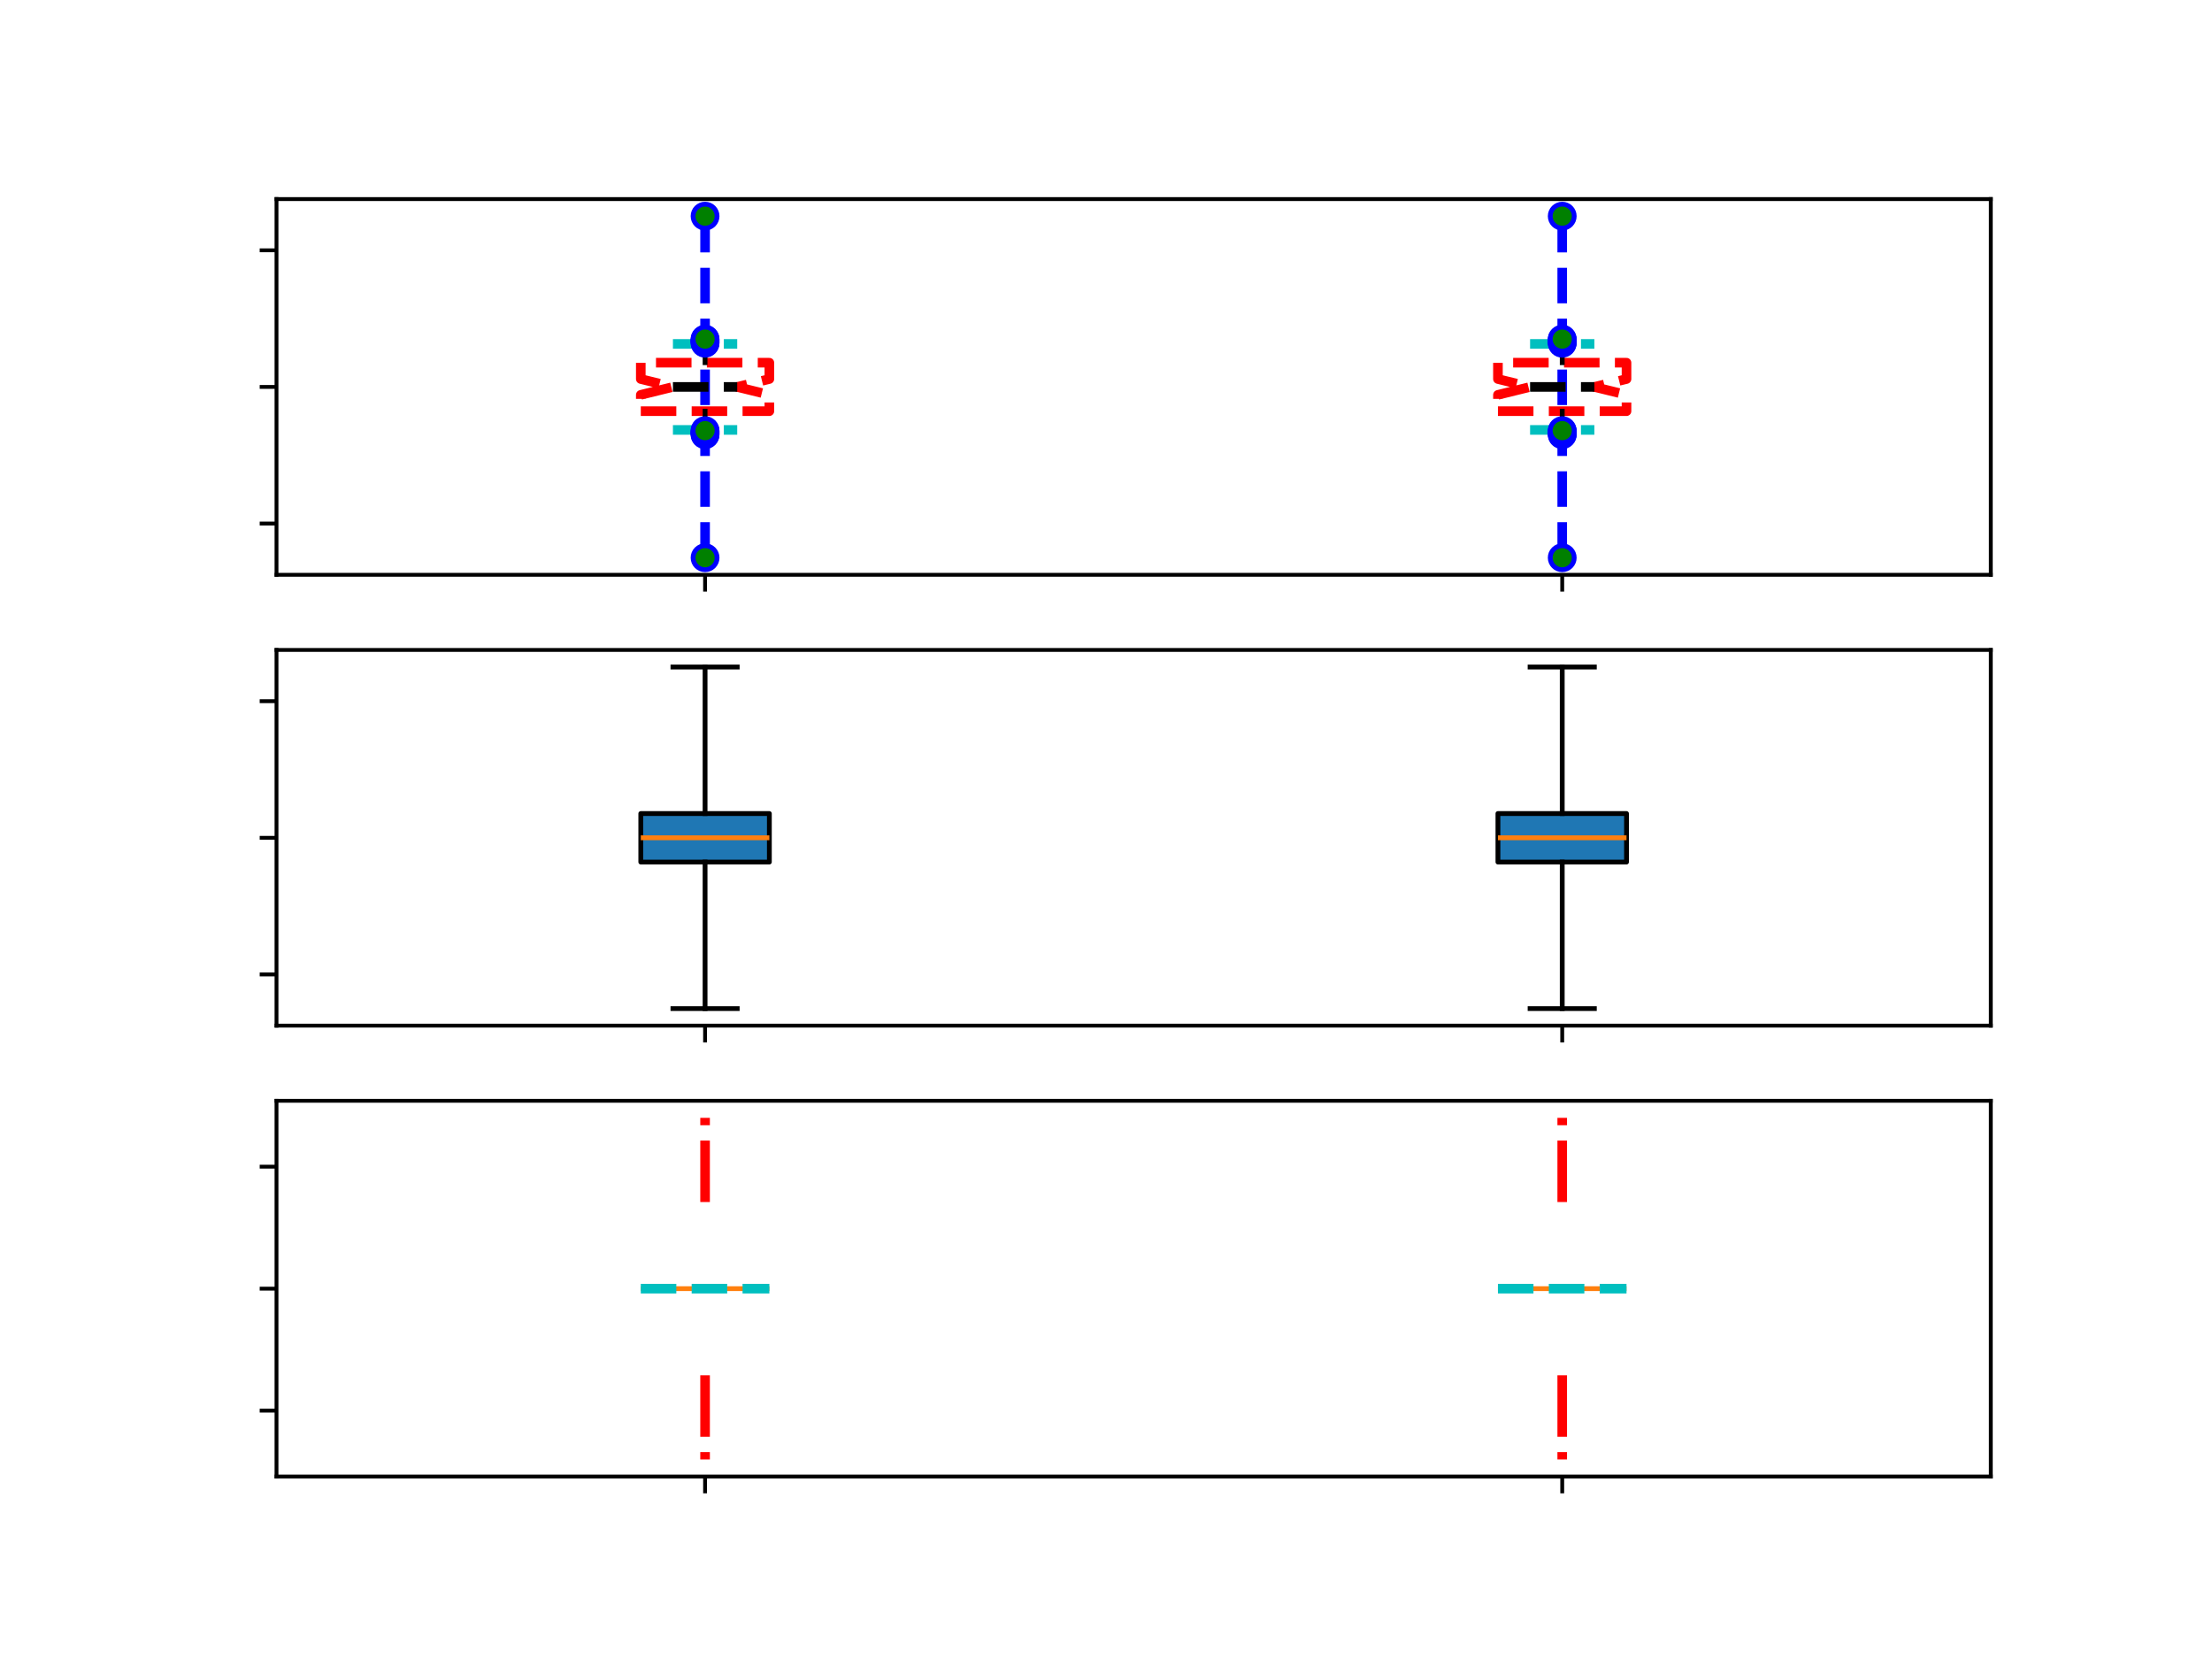 <?xml version="1.0" encoding="utf-8" standalone="no"?>
<!DOCTYPE svg PUBLIC "-//W3C//DTD SVG 1.1//EN"
  "http://www.w3.org/Graphics/SVG/1.1/DTD/svg11.dtd">
<svg xmlns:xlink="http://www.w3.org/1999/xlink" width="460.8pt" height="345.6pt" viewBox="0 0 460.8 345.6" xmlns="http://www.w3.org/2000/svg" version="1.1">
 <defs>
  <style type="text/css">*{stroke-linejoin: round; stroke-linecap: butt}</style>
 </defs>
 <g id="figure_1">
  <g id="patch_1">
   <path d="M 0 345.6 
L 460.8 345.6 
L 460.8 0 
L 0 0 
z
" style="fill: #ffffff"/>
  </g>
  <g id="axes_1">
   <g id="patch_2">
    <path d="M 57.6 119.74 
L 414.72 119.74 
L 414.72 41.472 
L 57.6 41.472 
z
" style="fill: #ffffff"/>
   </g>
   <g id="matplotlib.axis_1">
    <g id="xtick_1">
     <g id="line2d_1">
      <defs>
       <path id="m93e2b2d225" d="M 0 0 
L 0 3.5 
" style="stroke: #000000; stroke-width: 0.8"/>
      </defs>
      <g>
       <use xlink:href="#m93e2b2d225" x="146.88" y="119.74" style="stroke: #000000; stroke-width: 0.8"/>
      </g>
     </g>
    </g>
    <g id="xtick_2">
     <g id="line2d_2">
      <g>
       <use xlink:href="#m93e2b2d225" x="325.44" y="119.74" style="stroke: #000000; stroke-width: 0.8"/>
      </g>
     </g>
    </g>
   </g>
   <g id="matplotlib.axis_2">
    <g id="ytick_1">
     <g id="line2d_3">
      <defs>
       <path id="m56d59f6c11" d="M 0 0 
L -3.5 0 
" style="stroke: #000000; stroke-width: 0.8"/>
      </defs>
      <g>
       <use xlink:href="#m56d59f6c11" x="57.6" y="109.067" style="stroke: #000000; stroke-width: 0.8"/>
      </g>
     </g>
    </g>
    <g id="ytick_2">
     <g id="line2d_4">
      <g>
       <use xlink:href="#m56d59f6c11" x="57.6" y="80.606" style="stroke: #000000; stroke-width: 0.8"/>
      </g>
     </g>
    </g>
    <g id="ytick_3">
     <g id="line2d_5">
      <g>
       <use xlink:href="#m56d59f6c11" x="57.6" y="52.145" style="stroke: #000000; stroke-width: 0.8"/>
      </g>
     </g>
    </g>
   </g>
   <g id="line2d_6">
    <path d="M 133.488 85.658 
L 160.272 85.658 
L 160.272 82.254 
L 153.576 80.606 
L 160.272 78.958 
L 160.272 75.554 
L 133.488 75.554 
L 133.488 78.958 
L 140.184 80.606 
L 133.488 82.254 
L 133.488 85.658 
" clip-path="url(#p401fc79e44)" style="fill: none; stroke-dasharray: 7.4,3.2; stroke-dashoffset: 0; stroke: #ff0000; stroke-width: 2"/>
   </g>
   <g id="line2d_7">
    <path d="M 146.88 85.658 
L 146.88 89.564 
" clip-path="url(#p401fc79e44)" style="fill: none; stroke: #000000; stroke-linecap: square"/>
   </g>
   <g id="line2d_8">
    <path d="M 146.88 75.554 
L 146.88 71.648 
" clip-path="url(#p401fc79e44)" style="fill: none; stroke: #000000; stroke-linecap: square"/>
   </g>
   <g id="line2d_9">
    <path d="M 140.184 89.564 
L 153.576 89.564 
" clip-path="url(#p401fc79e44)" style="fill: none; stroke-dasharray: 7.4,3.2; stroke-dashoffset: 0; stroke: #00bfbf; stroke-width: 2"/>
   </g>
   <g id="line2d_10">
    <path d="M 140.184 71.648 
L 153.576 71.648 
" clip-path="url(#p401fc79e44)" style="fill: none; stroke-dasharray: 7.4,3.2; stroke-dashoffset: 0; stroke: #00bfbf; stroke-width: 2"/>
   </g>
   <g id="line2d_11">
    <path d="M 146.88 116.183 
L 146.88 90.568 
L 146.88 90.424 
L 146.88 90.281 
L 146.88 90.138 
L 146.88 89.994 
L 146.88 89.851 
L 146.88 89.708 
L 146.88 71.505 
L 146.88 71.361 
L 146.88 71.218 
L 146.88 71.075 
L 146.88 70.931 
L 146.88 70.788 
L 146.88 70.645 
L 146.88 45.03 
" clip-path="url(#p401fc79e44)" style="fill: none; stroke-dasharray: 7.4,3.2; stroke-dashoffset: 0; stroke: #0000ff; stroke-width: 2"/>
    <defs>
     <path id="mcc92cd54fb" d="M 0 2.5 
C 0.663 2.5 1.299 2.237 1.768 1.768 
C 2.237 1.299 2.5 0.663 2.5 0 
C 2.5 -0.663 2.237 -1.299 1.768 -1.768 
C 1.299 -2.237 0.663 -2.5 0 -2.5 
C -0.663 -2.5 -1.299 -2.237 -1.768 -1.768 
C -2.237 -1.299 -2.5 -0.663 -2.5 0 
C -2.5 0.663 -2.237 1.299 -1.768 1.768 
C -1.299 2.237 -0.663 2.5 0 2.5 
z
" style="stroke: #0000ff"/>
    </defs>
    <g clip-path="url(#p401fc79e44)">
     <use xlink:href="#mcc92cd54fb" x="146.88" y="116.183" style="fill: #008000; stroke: #0000ff"/>
     <use xlink:href="#mcc92cd54fb" x="146.88" y="90.568" style="fill: #008000; stroke: #0000ff"/>
     <use xlink:href="#mcc92cd54fb" x="146.88" y="90.424" style="fill: #008000; stroke: #0000ff"/>
     <use xlink:href="#mcc92cd54fb" x="146.88" y="90.281" style="fill: #008000; stroke: #0000ff"/>
     <use xlink:href="#mcc92cd54fb" x="146.88" y="90.138" style="fill: #008000; stroke: #0000ff"/>
     <use xlink:href="#mcc92cd54fb" x="146.88" y="89.994" style="fill: #008000; stroke: #0000ff"/>
     <use xlink:href="#mcc92cd54fb" x="146.88" y="89.851" style="fill: #008000; stroke: #0000ff"/>
     <use xlink:href="#mcc92cd54fb" x="146.88" y="89.708" style="fill: #008000; stroke: #0000ff"/>
     <use xlink:href="#mcc92cd54fb" x="146.88" y="71.505" style="fill: #008000; stroke: #0000ff"/>
     <use xlink:href="#mcc92cd54fb" x="146.88" y="71.361" style="fill: #008000; stroke: #0000ff"/>
     <use xlink:href="#mcc92cd54fb" x="146.88" y="71.218" style="fill: #008000; stroke: #0000ff"/>
     <use xlink:href="#mcc92cd54fb" x="146.88" y="71.075" style="fill: #008000; stroke: #0000ff"/>
     <use xlink:href="#mcc92cd54fb" x="146.88" y="70.931" style="fill: #008000; stroke: #0000ff"/>
     <use xlink:href="#mcc92cd54fb" x="146.88" y="70.788" style="fill: #008000; stroke: #0000ff"/>
     <use xlink:href="#mcc92cd54fb" x="146.88" y="70.645" style="fill: #008000; stroke: #0000ff"/>
     <use xlink:href="#mcc92cd54fb" x="146.88" y="45.03" style="fill: #008000; stroke: #0000ff"/>
    </g>
   </g>
   <g id="line2d_12">
    <path d="M 312.048 85.658 
L 338.832 85.658 
L 338.832 82.254 
L 332.136 80.606 
L 338.832 78.958 
L 338.832 75.554 
L 312.048 75.554 
L 312.048 78.958 
L 318.744 80.606 
L 312.048 82.254 
L 312.048 85.658 
" clip-path="url(#p401fc79e44)" style="fill: none; stroke-dasharray: 7.4,3.2; stroke-dashoffset: 0; stroke: #ff0000; stroke-width: 2"/>
   </g>
   <g id="line2d_13">
    <path d="M 325.44 85.658 
L 325.44 89.564 
" clip-path="url(#p401fc79e44)" style="fill: none; stroke: #000000; stroke-linecap: square"/>
   </g>
   <g id="line2d_14">
    <path d="M 325.44 75.554 
L 325.44 71.648 
" clip-path="url(#p401fc79e44)" style="fill: none; stroke: #000000; stroke-linecap: square"/>
   </g>
   <g id="line2d_15">
    <path d="M 318.744 89.564 
L 332.136 89.564 
" clip-path="url(#p401fc79e44)" style="fill: none; stroke-dasharray: 7.4,3.2; stroke-dashoffset: 0; stroke: #00bfbf; stroke-width: 2"/>
   </g>
   <g id="line2d_16">
    <path d="M 318.744 71.648 
L 332.136 71.648 
" clip-path="url(#p401fc79e44)" style="fill: none; stroke-dasharray: 7.4,3.2; stroke-dashoffset: 0; stroke: #00bfbf; stroke-width: 2"/>
   </g>
   <g id="line2d_17">
    <path d="M 325.44 116.183 
L 325.44 90.568 
L 325.44 90.424 
L 325.44 90.281 
L 325.44 90.138 
L 325.44 89.994 
L 325.44 89.851 
L 325.44 89.708 
L 325.44 71.505 
L 325.44 71.361 
L 325.44 71.218 
L 325.44 71.075 
L 325.44 70.931 
L 325.44 70.788 
L 325.44 70.645 
L 325.44 45.03 
" clip-path="url(#p401fc79e44)" style="fill: none; stroke-dasharray: 7.4,3.2; stroke-dashoffset: 0; stroke: #0000ff; stroke-width: 2"/>
    <g clip-path="url(#p401fc79e44)">
     <use xlink:href="#mcc92cd54fb" x="325.44" y="116.183" style="fill: #008000; stroke: #0000ff"/>
     <use xlink:href="#mcc92cd54fb" x="325.44" y="90.568" style="fill: #008000; stroke: #0000ff"/>
     <use xlink:href="#mcc92cd54fb" x="325.44" y="90.424" style="fill: #008000; stroke: #0000ff"/>
     <use xlink:href="#mcc92cd54fb" x="325.44" y="90.281" style="fill: #008000; stroke: #0000ff"/>
     <use xlink:href="#mcc92cd54fb" x="325.44" y="90.138" style="fill: #008000; stroke: #0000ff"/>
     <use xlink:href="#mcc92cd54fb" x="325.44" y="89.994" style="fill: #008000; stroke: #0000ff"/>
     <use xlink:href="#mcc92cd54fb" x="325.44" y="89.851" style="fill: #008000; stroke: #0000ff"/>
     <use xlink:href="#mcc92cd54fb" x="325.44" y="89.708" style="fill: #008000; stroke: #0000ff"/>
     <use xlink:href="#mcc92cd54fb" x="325.44" y="71.505" style="fill: #008000; stroke: #0000ff"/>
     <use xlink:href="#mcc92cd54fb" x="325.44" y="71.361" style="fill: #008000; stroke: #0000ff"/>
     <use xlink:href="#mcc92cd54fb" x="325.44" y="71.218" style="fill: #008000; stroke: #0000ff"/>
     <use xlink:href="#mcc92cd54fb" x="325.44" y="71.075" style="fill: #008000; stroke: #0000ff"/>
     <use xlink:href="#mcc92cd54fb" x="325.44" y="70.931" style="fill: #008000; stroke: #0000ff"/>
     <use xlink:href="#mcc92cd54fb" x="325.44" y="70.788" style="fill: #008000; stroke: #0000ff"/>
     <use xlink:href="#mcc92cd54fb" x="325.44" y="70.645" style="fill: #008000; stroke: #0000ff"/>
     <use xlink:href="#mcc92cd54fb" x="325.44" y="45.03" style="fill: #008000; stroke: #0000ff"/>
    </g>
   </g>
   <g id="line2d_18">
    <path d="M 140.184 80.606 
L 153.576 80.606 
" clip-path="url(#p401fc79e44)" style="fill: none; stroke-dasharray: 7.4,3.2; stroke-dashoffset: 0; stroke: #000000; stroke-width: 2"/>
   </g>
   <g id="line2d_19">
    <path d="M 318.744 80.606 
L 332.136 80.606 
" clip-path="url(#p401fc79e44)" style="fill: none; stroke-dasharray: 7.4,3.2; stroke-dashoffset: 0; stroke: #000000; stroke-width: 2"/>
   </g>
   <g id="patch_3">
    <path d="M 57.6 119.74 
L 57.6 41.472 
" style="fill: none; stroke: #000000; stroke-width: 0.8; stroke-linejoin: miter; stroke-linecap: square"/>
   </g>
   <g id="patch_4">
    <path d="M 414.72 119.74 
L 414.72 41.472 
" style="fill: none; stroke: #000000; stroke-width: 0.8; stroke-linejoin: miter; stroke-linecap: square"/>
   </g>
   <g id="patch_5">
    <path d="M 57.6 119.74 
L 414.72 119.74 
" style="fill: none; stroke: #000000; stroke-width: 0.8; stroke-linejoin: miter; stroke-linecap: square"/>
   </g>
   <g id="patch_6">
    <path d="M 57.6 41.472 
L 414.72 41.472 
" style="fill: none; stroke: #000000; stroke-width: 0.8; stroke-linejoin: miter; stroke-linecap: square"/>
   </g>
  </g>
  <g id="axes_2">
   <g id="patch_7">
    <path d="M 57.6 213.662 
L 414.72 213.662 
L 414.72 135.394 
L 57.6 135.394 
z
" style="fill: #ffffff"/>
   </g>
   <g id="matplotlib.axis_3">
    <g id="xtick_3">
     <g id="line2d_20">
      <g>
       <use xlink:href="#m93e2b2d225" x="146.88" y="213.662" style="stroke: #000000; stroke-width: 0.8"/>
      </g>
     </g>
    </g>
    <g id="xtick_4">
     <g id="line2d_21">
      <g>
       <use xlink:href="#m93e2b2d225" x="325.44" y="213.662" style="stroke: #000000; stroke-width: 0.8"/>
      </g>
     </g>
    </g>
   </g>
   <g id="matplotlib.axis_4">
    <g id="ytick_4">
     <g id="line2d_22">
      <g>
       <use xlink:href="#m56d59f6c11" x="57.6" y="202.989" style="stroke: #000000; stroke-width: 0.8"/>
      </g>
     </g>
    </g>
    <g id="ytick_5">
     <g id="line2d_23">
      <g>
       <use xlink:href="#m56d59f6c11" x="57.6" y="174.528" style="stroke: #000000; stroke-width: 0.8"/>
      </g>
     </g>
    </g>
    <g id="ytick_6">
     <g id="line2d_24">
      <g>
       <use xlink:href="#m56d59f6c11" x="57.6" y="146.067" style="stroke: #000000; stroke-width: 0.8"/>
      </g>
     </g>
    </g>
   </g>
   <g id="patch_8">
    <path d="M 133.488 179.58 
L 160.272 179.58 
L 160.272 169.476 
L 133.488 169.476 
L 133.488 179.58 
z
" clip-path="url(#p9453a161d5)" style="fill: #1f77b4; stroke: #000000; stroke-linejoin: miter"/>
   </g>
   <g id="line2d_25">
    <path d="M 146.88 179.58 
L 146.88 210.104 
" clip-path="url(#p9453a161d5)" style="fill: none; stroke: #000000; stroke-linecap: square"/>
   </g>
   <g id="line2d_26">
    <path d="M 146.88 169.476 
L 146.88 138.952 
" clip-path="url(#p9453a161d5)" style="fill: none; stroke: #000000; stroke-linecap: square"/>
   </g>
   <g id="line2d_27">
    <path d="M 140.184 210.104 
L 153.576 210.104 
" clip-path="url(#p9453a161d5)" style="fill: none; stroke: #000000; stroke-linecap: square"/>
   </g>
   <g id="line2d_28">
    <path d="M 140.184 138.952 
L 153.576 138.952 
" clip-path="url(#p9453a161d5)" style="fill: none; stroke: #000000; stroke-linecap: square"/>
   </g>
   <g id="line2d_29"/>
   <g id="patch_9">
    <path d="M 312.048 179.58 
L 338.832 179.58 
L 338.832 169.476 
L 312.048 169.476 
L 312.048 179.58 
z
" clip-path="url(#p9453a161d5)" style="fill: #1f77b4; stroke: #000000; stroke-linejoin: miter"/>
   </g>
   <g id="line2d_30">
    <path d="M 325.44 179.58 
L 325.44 210.104 
" clip-path="url(#p9453a161d5)" style="fill: none; stroke: #000000; stroke-linecap: square"/>
   </g>
   <g id="line2d_31">
    <path d="M 325.44 169.476 
L 325.44 138.952 
" clip-path="url(#p9453a161d5)" style="fill: none; stroke: #000000; stroke-linecap: square"/>
   </g>
   <g id="line2d_32">
    <path d="M 318.744 210.104 
L 332.136 210.104 
" clip-path="url(#p9453a161d5)" style="fill: none; stroke: #000000; stroke-linecap: square"/>
   </g>
   <g id="line2d_33">
    <path d="M 318.744 138.952 
L 332.136 138.952 
" clip-path="url(#p9453a161d5)" style="fill: none; stroke: #000000; stroke-linecap: square"/>
   </g>
   <g id="line2d_34"/>
   <g id="line2d_35">
    <path d="M 133.488 174.528 
L 160.272 174.528 
" clip-path="url(#p9453a161d5)" style="fill: none; stroke: #ff7f0e"/>
   </g>
   <g id="line2d_36">
    <path d="M 312.048 174.528 
L 338.832 174.528 
" clip-path="url(#p9453a161d5)" style="fill: none; stroke: #ff7f0e"/>
   </g>
   <g id="patch_10">
    <path d="M 57.6 213.662 
L 57.6 135.394 
" style="fill: none; stroke: #000000; stroke-width: 0.8; stroke-linejoin: miter; stroke-linecap: square"/>
   </g>
   <g id="patch_11">
    <path d="M 414.72 213.662 
L 414.72 135.394 
" style="fill: none; stroke: #000000; stroke-width: 0.8; stroke-linejoin: miter; stroke-linecap: square"/>
   </g>
   <g id="patch_12">
    <path d="M 57.6 213.662 
L 414.72 213.662 
" style="fill: none; stroke: #000000; stroke-width: 0.8; stroke-linejoin: miter; stroke-linecap: square"/>
   </g>
   <g id="patch_13">
    <path d="M 57.6 135.394 
L 414.72 135.394 
" style="fill: none; stroke: #000000; stroke-width: 0.8; stroke-linejoin: miter; stroke-linecap: square"/>
   </g>
  </g>
  <g id="axes_3">
   <g id="patch_14">
    <path d="M 57.6 307.584 
L 414.72 307.584 
L 414.72 229.316 
L 57.6 229.316 
z
" style="fill: #ffffff"/>
   </g>
   <g id="matplotlib.axis_5">
    <g id="xtick_5">
     <g id="line2d_37">
      <g>
       <use xlink:href="#m93e2b2d225" x="146.88" y="307.584" style="stroke: #000000; stroke-width: 0.8"/>
      </g>
     </g>
    </g>
    <g id="xtick_6">
     <g id="line2d_38">
      <g>
       <use xlink:href="#m93e2b2d225" x="325.44" y="307.584" style="stroke: #000000; stroke-width: 0.8"/>
      </g>
     </g>
    </g>
   </g>
   <g id="matplotlib.axis_6">
    <g id="ytick_7">
     <g id="line2d_39">
      <g>
       <use xlink:href="#m56d59f6c11" x="57.6" y="293.862" style="stroke: #000000; stroke-width: 0.8"/>
      </g>
     </g>
    </g>
    <g id="ytick_8">
     <g id="line2d_40">
      <g>
       <use xlink:href="#m56d59f6c11" x="57.6" y="268.45" style="stroke: #000000; stroke-width: 0.8"/>
      </g>
     </g>
    </g>
    <g id="ytick_9">
     <g id="line2d_41">
      <g>
       <use xlink:href="#m56d59f6c11" x="57.6" y="243.038" style="stroke: #000000; stroke-width: 0.8"/>
      </g>
     </g>
    </g>
   </g>
   <g id="line2d_42">
    <path d="M 146.88 286.494 
L 146.88 304.026 
" clip-path="url(#p6bd38583d9)" style="fill: none; stroke-dasharray: 12.8,3.2,2,3.2; stroke-dashoffset: 0; stroke: #ff0000; stroke-width: 2"/>
   </g>
   <g id="line2d_43">
    <path d="M 146.88 250.406 
L 146.88 232.873 
" clip-path="url(#p6bd38583d9)" style="fill: none; stroke-dasharray: 12.8,3.2,2,3.2; stroke-dashoffset: 0; stroke: #ff0000; stroke-width: 2"/>
   </g>
   <g id="line2d_44">
    <path d="M 325.44 286.494 
L 325.44 304.026 
" clip-path="url(#p6bd38583d9)" style="fill: none; stroke-dasharray: 12.8,3.2,2,3.2; stroke-dashoffset: 0; stroke: #ff0000; stroke-width: 2"/>
   </g>
   <g id="line2d_45">
    <path d="M 325.44 250.406 
L 325.44 232.873 
" clip-path="url(#p6bd38583d9)" style="fill: none; stroke-dasharray: 12.8,3.2,2,3.2; stroke-dashoffset: 0; stroke: #ff0000; stroke-width: 2"/>
   </g>
   <g id="line2d_46">
    <path d="M 133.488 268.45 
L 160.272 268.45 
" clip-path="url(#p6bd38583d9)" style="fill: none; stroke: #ff7f0e"/>
   </g>
   <g id="line2d_47">
    <path d="M 133.488 268.45 
L 160.272 268.45 
" clip-path="url(#p6bd38583d9)" style="fill: none; stroke-dasharray: 7.4,3.2; stroke-dashoffset: 0; stroke: #00bfbf; stroke-width: 2"/>
   </g>
   <g id="line2d_48">
    <path d="M 312.048 268.45 
L 338.832 268.45 
" clip-path="url(#p6bd38583d9)" style="fill: none; stroke: #ff7f0e"/>
   </g>
   <g id="line2d_49">
    <path d="M 312.048 268.45 
L 338.832 268.45 
" clip-path="url(#p6bd38583d9)" style="fill: none; stroke-dasharray: 7.4,3.2; stroke-dashoffset: 0; stroke: #00bfbf; stroke-width: 2"/>
   </g>
   <g id="patch_15">
    <path d="M 57.6 307.584 
L 57.6 229.316 
" style="fill: none; stroke: #000000; stroke-width: 0.8; stroke-linejoin: miter; stroke-linecap: square"/>
   </g>
   <g id="patch_16">
    <path d="M 414.72 307.584 
L 414.72 229.316 
" style="fill: none; stroke: #000000; stroke-width: 0.8; stroke-linejoin: miter; stroke-linecap: square"/>
   </g>
   <g id="patch_17">
    <path d="M 57.6 307.584 
L 414.72 307.584 
" style="fill: none; stroke: #000000; stroke-width: 0.8; stroke-linejoin: miter; stroke-linecap: square"/>
   </g>
   <g id="patch_18">
    <path d="M 57.6 229.316 
L 414.72 229.316 
" style="fill: none; stroke: #000000; stroke-width: 0.8; stroke-linejoin: miter; stroke-linecap: square"/>
   </g>
  </g>
 </g>
 <defs>
  <clipPath id="p401fc79e44">
   <rect x="57.6" y="41.472" width="357.12" height="78.268"/>
  </clipPath>
  <clipPath id="p9453a161d5">
   <rect x="57.6" y="135.394" width="357.12" height="78.268"/>
  </clipPath>
  <clipPath id="p6bd38583d9">
   <rect x="57.6" y="229.316" width="357.12" height="78.268"/>
  </clipPath>
 </defs>
</svg>
